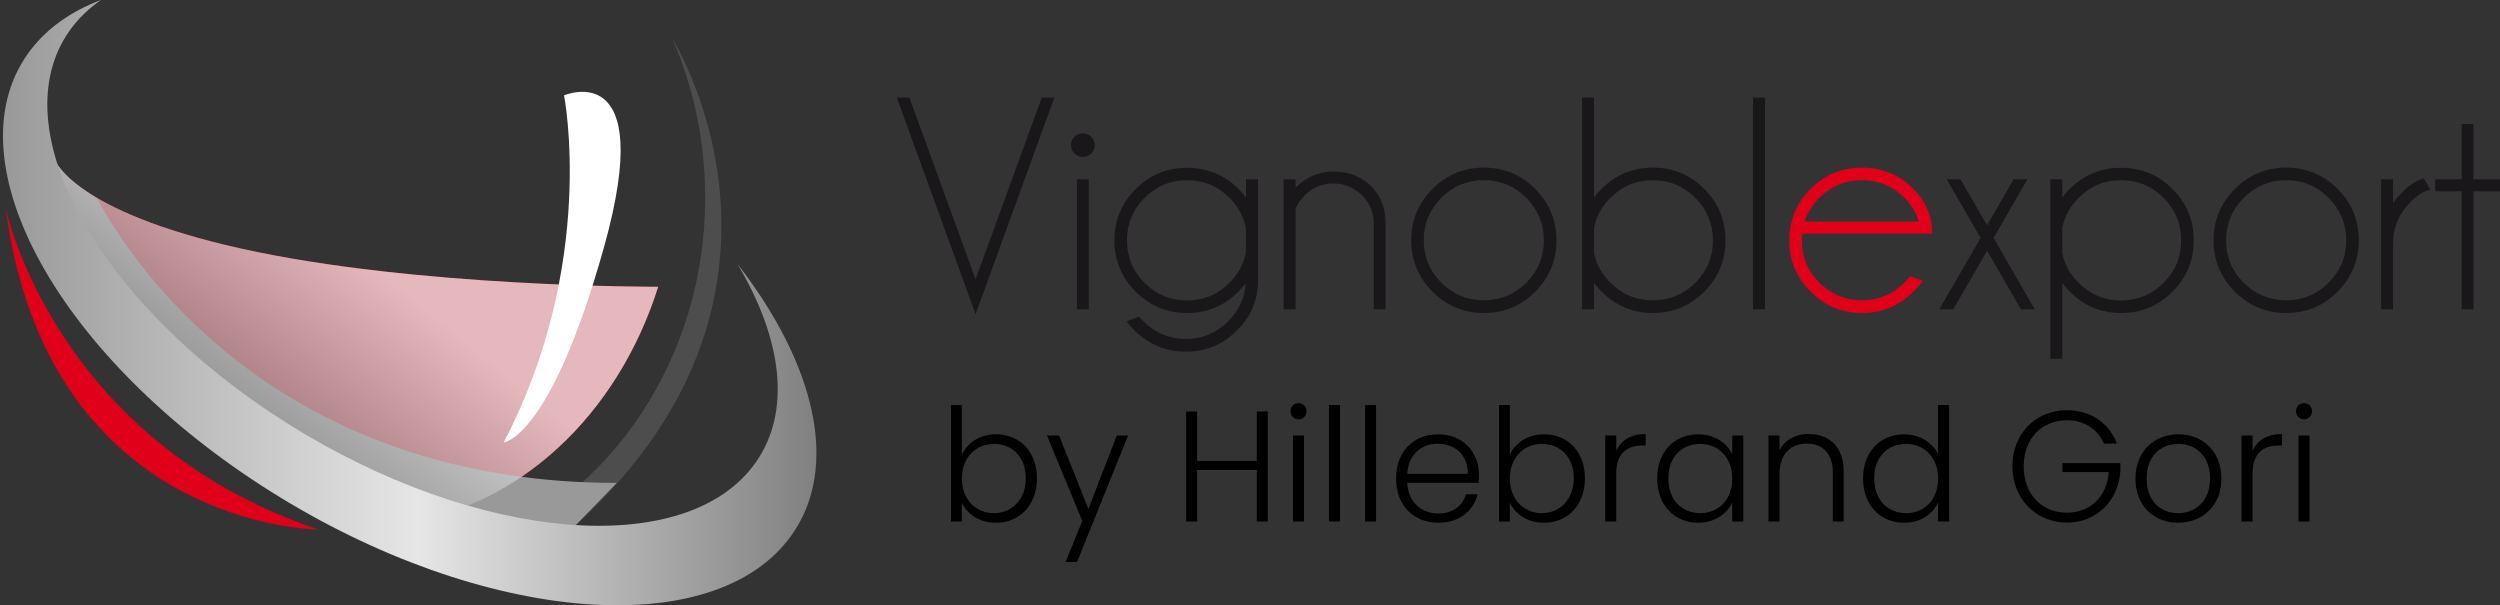 <?xml version="1.0" encoding="UTF-8"?>
<svg xmlns="http://www.w3.org/2000/svg" xmlns:xlink="http://www.w3.org/1999/xlink" viewBox="0 0 3260.7 789.46">
  <rect x="0" y="0" width="3260.7" height="789.46" fill="#333333" stroke="none"/>
  <defs>
    <style>
      .cls-1 {
        fill: #fff;
      }

      .cls-2 {
        fill: #e1001a;
      }

      .cls-3 {
        fill: #1a171b;
      }

      .cls-4 {
        fill: #4d4d4d;
      }

      .cls-5 {
        fill: #999;
      }

      .cls-5, .cls-6 {
        mix-blend-mode: multiply;
      }

      .cls-6 {
        fill: url(#linear-gradient);
        opacity: .8;
      }

      .cls-7 {
        fill: url(#linear-gradient-2);
      }

      .cls-8 {
        isolation: isolate;
      }
    </style>
    <linearGradient id="linear-gradient" x1="301.32" y1="520.08" x2="461.65" y2="324.6" gradientUnits="userSpaceOnUse">
      <stop offset="0" stop-color="#999"/>
      <stop offset="1" stop-color="#e6e6e6"/>
    </linearGradient>
    <linearGradient id="linear-gradient-2" x1="3.89" y1="394.73" x2="1064.84" y2="394.73" gradientUnits="userSpaceOnUse">
      <stop offset="0" stop-color="#999"/>
      <stop offset=".51" stop-color="#e6e6e6"/>
      <stop offset="1" stop-color="gray"/>
    </linearGradient>
  </defs>
  <g class="cls-8">
    <g id="Calque_1" data-name="Calque 1">
      <g>
        <path class="cls-2" d="M71.82,209.09c0,15.42,.65,30.68,1.87,45.73,23.49,44.13,68.38,125.14,98.86,159.25,38.32,42.88,276.86,216.19,346.83,268.9,156.43-18.76,286.54-141.83,339.08-308.98,0,0-314.3,1.39-544.3-49.86-218.55-48.7-242.34-115.03-242.34-115.03"/>
        <path class="cls-4" d="M64.55,49.88C-97.17,476.56,623.49,713.47,623.49,713.47c172.65-66.47,296.28-245.46,296.28-455.81,0-74.37-15.47-144.82-43.09-207.76,0,0,231.21,367.22-183.63,683.04,0,0-551.23-160.55-620.37-402.29C3.53,88.93,64.55,49.88,64.55,49.88Z"/>
        <path class="cls-5" d="M126.32,258.39c77.22,141.98,282.54,371.45,677.96,371.45,0,0-32.4,33.63-55.59,57.38,0,0-558.27-27.23-676.87-478.13,0,0,5.6,13.17,25.47,29.11,15.3,12.28,29.03,20.19,29.03,20.19Z"/>
        <path class="cls-6" d="M71.82,209.09s23.79,66.33,242.34,115.03c230,51.25,544.3,49.86,544.3,49.86-52.54,167.16-182.66,290.22-339.08,308.98-69.97-52.7-308.51-226.02-346.83-268.9-30.48-34.11-75.37-115.12-98.86-159.25-1.22-15.05-1.87-30.31-1.87-45.73"/>
        <path class="cls-7" d="M131.74,0c-16.23,11.16-30.1,24.56-41.16,40.25C.65,167.68,128.09,397.03,375.23,552.52c247.14,155.49,520.39,178.22,610.3,50.79,47.13-66.75,34.55-161.47-23.61-258.9,101.11,130.16,133.71,264.04,70.82,353.18-100.16,141.91-404.47,116.59-679.72-56.57C77.79,467.85-64.15,212.42,36,70.5,58.5,38.63,91.3,15.21,131.74,0Z"/>
        <path class="cls-2" d="M7.46,271.74s62.58,301.99,407.23,418.83c0,0-352.57-1.55-407.23-418.83Z"/>
        <path class="cls-1" d="M735.69,124.37s43.32,219.67-78.77,452.75c0,0,61.05-4.88,130.96-255.06,69.9-250.18-52.19-197.69-52.19-197.69Z"/>
      </g>
      <g>
        <path class="cls-3" d="M1186.09,127.21l86.33,237.11,86.33-237.11h16.41l-102.73,282.62-102.73-282.62h16.41Z"/>
        <path class="cls-3" d="M1423.3,178.38c3.06,3,4.59,6.58,4.59,10.74,0,4.43-1.53,8.14-4.59,11.13-3.06,3-6.67,4.49-10.84,4.49s-7.98-1.49-11.03-4.49c-3.06-2.99-4.59-6.7-4.59-11.13,0-4.16,1.53-7.74,4.59-10.74,3.06-2.99,6.74-4.49,11.03-4.49s7.78,1.5,10.84,4.49Zm-3.22,55.47v169.53h-15.43V233.85h15.43Z"/>
        <path class="cls-3" d="M1624.77,369.79c-3,3.65-6.12,7.17-9.38,10.55-18.49,18.62-40.89,27.93-67.19,27.93s-48.34-9.28-66.89-27.83c-18.55-18.55-27.83-40.85-27.83-66.89s9.28-48.66,27.83-67.09c18.55-18.42,40.85-27.64,66.89-27.64s48.7,9.18,67.19,27.54c3.52,3.65,6.77,7.49,9.77,11.52v-24.02h15.62v131.64c0,25.53-9.05,47.27-27.15,65.23-18.49,18.61-40.82,27.93-66.99,27.93s-48.56-9.32-67.19-27.93c-3.78-3.78-7.16-7.69-10.16-11.72l16.41-6.05c1.69,2.08,3.58,4.1,5.66,6.05,15.23,15.36,33.66,23.05,55.27,23.05s39.91-7.69,55.27-23.05c13.94-13.94,21.55-30.33,22.85-49.22Zm.19-72.46c-3-14.84-10.09-27.93-21.29-39.26-15.36-15.36-33.86-23.05-55.47-23.05s-40.07,7.68-55.37,23.05c-15.3,15.37-22.95,33.86-22.95,55.47s7.65,40.08,22.95,55.37c15.3,15.3,33.76,22.95,55.37,22.95s40.11-7.68,55.47-23.05c11.06-11.06,18.16-24.02,21.29-38.87v-32.62Z"/>
        <path class="cls-3" d="M1689.8,271.74v131.64h-15.62V233.85h15.62v10.94c14.06-14.06,30.47-21.09,49.22-21.09,20.05,0,36.36,6.29,48.92,18.85,12.57,12.57,18.97,28.36,19.24,47.36v113.48h-15.43v-111.91c0-14.45-5.2-26.76-15.62-36.91-10.42-10.16-22.78-15.23-37.11-15.23s-26.49,5.02-36.91,15.04c-5.6,5.6-9.7,11.4-12.3,17.38Z"/>
        <path class="cls-3" d="M1935.31,218.61c26.3,0,48.66,9.25,67.09,27.73,18.43,18.5,27.64,40.89,27.64,67.19s-9.21,48.34-27.64,66.89c-18.43,18.55-40.79,27.83-67.09,27.83s-48.34-9.28-66.89-27.83c-18.55-18.55-27.83-40.85-27.83-66.89s9.28-48.69,27.83-67.19c18.55-18.49,40.85-27.73,66.89-27.73Zm-55.37,39.45c-15.3,15.37-22.95,33.86-22.95,55.47s7.65,40.04,22.95,55.27c15.3,15.23,33.76,22.85,55.37,22.85s40.07-7.62,55.37-22.85c15.3-15.23,22.95-33.65,22.95-55.27s-7.65-40.1-22.95-55.47c-15.3-15.36-33.76-23.05-55.37-23.05s-40.07,7.68-55.37,23.05Z"/>
        <path class="cls-3" d="M2063.44,127.21h15.62v130.47c2.86-3.91,6.12-7.68,9.76-11.33,18.49-18.49,40.82-27.73,66.99-27.73s48.51,9.25,66.99,27.73c18.49,18.5,27.73,40.89,27.73,67.19s-9.25,48.34-27.73,66.89c-18.49,18.55-40.82,27.83-66.99,27.83s-48.51-9.31-66.99-27.93c-3.64-3.64-6.9-7.42-9.76-11.33v34.37h-15.62V127.21Zm15.62,170.12v32.42c2.86,14.72,9.96,27.68,21.29,38.87,15.36,15.37,33.86,23.05,55.47,23.05s40.07-7.62,55.37-22.85c15.3-15.23,22.95-33.65,22.95-55.27s-7.65-40.1-22.95-55.47c-15.3-15.36-33.76-23.05-55.37-23.05s-40.11,7.68-55.47,23.05c-11.33,11.33-18.43,24.41-21.29,39.26Z"/>
        <path class="cls-3" d="M2302.1,127.21V403.38h-15.62V127.21h15.62Z"/>
        <path class="cls-2" d="M2350.74,304.75c-.39,2.73-.59,5.66-.59,8.79,0,21.62,7.66,40.04,22.95,55.27,15.31,15.23,33.77,22.85,55.37,22.85s40.12-7.68,55.47-23.05c2.62-2.6,5.08-5.33,7.42-8.2l16.6,5.86c-1.95,3.26-6.05,7.95-12.3,14.06-18.48,18.62-40.88,27.93-67.19,27.93s-48.34-9.28-66.89-27.83c-18.55-18.55-27.83-40.85-27.83-66.89s9.28-48.69,27.83-67.19c18.55-18.49,40.86-27.73,66.89-27.73s48.71,9.25,67.19,27.73c16.29,16.41,24.41,35.88,24.41,58.4h-169.34Zm2.93-15.82h148.83c-3.63-11.85-9.82-22.13-18.55-30.86-15.35-15.36-33.85-23.05-55.47-23.05s-40.1,7.68-55.47,23.05c-9.1,9.25-15.55,19.53-19.34,30.86Z"/>
        <path class="cls-3" d="M2644.29,233.85l-43.55,75.59-.59,.98,.59,.78,53.12,92.19h-17.97l-44.14-76.37-44.14,76.37h-18.16l53.32-92.19,.59-.78-.59-.98-43.75-75.59h17.97l34.76,59.96,34.57-59.96h17.97Z"/>
        <path class="cls-3" d="M2674.17,233.85h15.62v23.83c2.87-3.91,6.13-7.68,9.77-11.33,18.5-18.36,40.82-27.54,66.99-27.54s48.52,9.22,66.99,27.64c18.5,18.43,27.73,40.79,27.73,67.09s-9.24,48.34-27.73,66.89c-18.48,18.55-40.82,27.83-66.99,27.83s-48.5-9.31-66.99-27.93c-3.63-3.64-6.9-7.42-9.77-11.33v99.02h-15.62V233.85Zm15.62,63.48v32.42c2.87,14.84,9.96,27.87,21.29,39.06,15.37,15.37,33.87,23.05,55.47,23.05s40.08-7.65,55.37-22.95c15.31-15.29,22.95-33.75,22.95-55.37s-7.64-40.1-22.95-55.47c-15.29-15.36-33.75-23.05-55.37-23.05s-40.1,7.68-55.47,23.05c-11.33,11.33-18.42,24.41-21.29,39.26Z"/>
        <path class="cls-3" d="M2981.79,218.61c26.31,0,48.67,9.25,67.09,27.73,18.44,18.5,27.64,40.89,27.64,67.19s-9.2,48.34-27.64,66.89c-18.42,18.55-40.78,27.83-67.09,27.83s-48.34-9.28-66.89-27.83c-18.55-18.55-27.83-40.85-27.83-66.89s9.28-48.69,27.83-67.19c18.55-18.49,40.86-27.73,66.89-27.73Zm-55.37,39.45c-15.29,15.37-22.95,33.86-22.95,55.47s7.66,40.04,22.95,55.27c15.31,15.23,33.77,22.85,55.37,22.85s40.08-7.62,55.37-22.85c15.31-15.23,22.95-33.65,22.95-55.27s-7.64-40.1-22.95-55.47c-15.29-15.36-33.75-23.05-55.37-23.05s-40.06,7.68-55.37,23.05Z"/>
        <path class="cls-3" d="M3169.88,247.52c-8.46,1.7-17.05,6.97-25.78,15.82-14.71,14.59-22.32,32.1-22.85,52.54v87.5h-15.62V233.85h15.62v30.86c3.12-4.55,6.84-8.98,11.13-13.28,9.51-9.5,19.14-15.82,28.91-18.94l8.59,15.04Z"/>
        <path class="cls-3" d="M3210.7,233.85v-72.07h15.43v72.07h34.57v15.62h-34.57v153.91h-15.43V249.47h-34.57v-15.62h34.57Z"/>
      </g>
      <g>
        <path d="M1299.08,566.46c30.79,0,53.37,22.37,53.37,57.48s-22.78,57.89-53.37,57.89c-22.37,0-37.77-11.7-44.54-26.27v24.63h-14.16v-151.9h14.16v64.66c6.98-14.78,22.58-26.48,44.54-26.48Zm-2.87,12.52c-22.78,0-41.67,17.24-41.67,45.16s18.88,45.16,41.67,45.16,41.67-17.04,41.67-45.36-18.06-44.95-41.67-44.95Z"/>
        <path d="M1456.52,568.1h14.78l-66.51,164.83h-14.98l21.76-53.37-45.98-111.46h15.81l38.18,95.66,36.95-95.66Z"/>
        <path d="M1639.21,613.05h-77.8v67.12h-14.37v-143.48h14.37v64.45h77.8v-64.45h14.37v143.48h-14.37v-67.12Z"/>
        <path d="M1683.14,536.28c0-6.16,4.72-10.47,10.47-10.47s10.47,4.31,10.47,10.47-4.72,10.68-10.47,10.68-10.47-4.52-10.47-10.68Zm3.28,31.82h14.37v112.08h-14.37v-112.08Z"/>
        <path d="M1733.43,528.28h14.37v151.9h-14.37v-151.9Z"/>
        <path d="M1780.44,528.28h14.37v151.9h-14.37v-151.9Z"/>
        <path d="M1875.89,681.82c-31.82,0-55.01-22.17-55.01-57.68s22.78-57.68,55.01-57.68,52.96,23.4,52.96,51.93c0,4.52,0,7.39-.41,11.29h-92.99c1.23,26.27,19.5,40.03,40.44,40.03,19.09,0,32.02-10.06,36.13-25.04h15.19c-5.13,21.14-23.2,37.15-51.32,37.15Zm-40.44-63.84h78.82c.62-26.07-18.27-39.21-39-39.21s-38.18,13.14-39.82,39.21Z"/>
        <path d="M2013.83,566.46c30.79,0,53.37,22.37,53.37,57.48s-22.78,57.89-53.37,57.89c-22.37,0-37.77-11.7-44.54-26.27v24.63h-14.16v-151.9h14.16v64.66c6.98-14.78,22.58-26.48,44.54-26.48Zm-2.87,12.52c-22.78,0-41.67,17.24-41.67,45.16s18.88,45.16,41.67,45.16,41.67-17.04,41.67-45.36-18.06-44.95-41.67-44.95Z"/>
        <path d="M2108.05,680.18h-14.37v-112.08h14.37v19.91c6.16-13.75,19.09-21.96,38.39-21.96v14.98h-3.9c-18.68,0-34.49,8.42-34.49,36.54v62.61Z"/>
        <path d="M2215,566.46c22.58,0,37.97,12.11,44.34,26.27v-24.63h14.37v112.08h-14.37v-24.84c-6.57,14.37-22.17,26.48-44.54,26.48-30.59,0-53.37-22.78-53.37-57.89s22.78-57.48,53.57-57.48Zm2.67,12.52c-23.61,0-41.67,16.42-41.67,44.95s18.06,45.36,41.67,45.36,41.67-17.24,41.67-45.16-18.68-45.16-41.67-45.16Z"/>
        <path d="M2390.5,616.13c0-24.84-13.55-37.56-34.07-37.56s-35.51,13.14-35.51,40.44v61.17h-14.37v-112.08h14.37v19.09c7.18-13.96,21.55-21.14,38.18-21.14,25.45,0,45.57,15.6,45.57,48.44v65.69h-14.16v-64.04Z"/>
        <path d="M2483.7,566.46c20.12,0,36.95,11.08,44.13,25.86v-64.04h14.37v151.9h-14.37v-25.04c-6.57,14.78-22.17,26.69-44.34,26.69-30.79,0-53.57-22.78-53.57-57.89s22.78-57.48,53.78-57.48Zm2.46,12.52c-23.61,0-41.67,16.42-41.67,44.95s18.06,45.36,41.67,45.36,41.67-17.24,41.67-45.16-18.68-45.16-41.67-45.16Z"/>
        <path d="M2761.01,578.57h-16.83c-8-18.47-25.45-30.38-48.44-30.38-31.82,0-56.24,22.99-56.24,60.14s24.43,60.35,56.24,60.35c30.17,0,52.34-20.32,54.6-52.96h-60.35v-11.7h75.54v10.47c-2.26,37.97-30.59,67.12-69.79,67.12s-71.02-30.17-71.02-73.28,30.79-73.28,71.02-73.28c30.79,0,55.01,16.22,65.27,43.52Z"/>
        <path d="M2840.87,681.82c-31.61,0-55.63-22.17-55.63-57.68s24.63-57.68,56.04-57.68,56.04,21.96,56.04,57.68-24.84,57.68-56.45,57.68Zm0-12.52c21.14,0,41.67-14.37,41.67-45.16s-20.12-45.16-41.46-45.16-41.26,14.37-41.26,45.16,19.71,45.16,41.05,45.16Z"/>
        <path d="M2937.96,680.18h-14.37v-112.08h14.37v19.91c6.16-13.75,19.09-21.96,38.39-21.96v14.98h-3.9c-18.68,0-34.49,8.42-34.49,36.54v62.61Z"/>
        <path d="M2994.62,536.28c0-6.16,4.72-10.47,10.47-10.47s10.47,4.31,10.47,10.47-4.72,10.68-10.47,10.68-10.47-4.52-10.47-10.68Zm3.28,31.82h14.37v112.08h-14.37v-112.08Z"/>
      </g>
    </g>
  </g>
</svg>